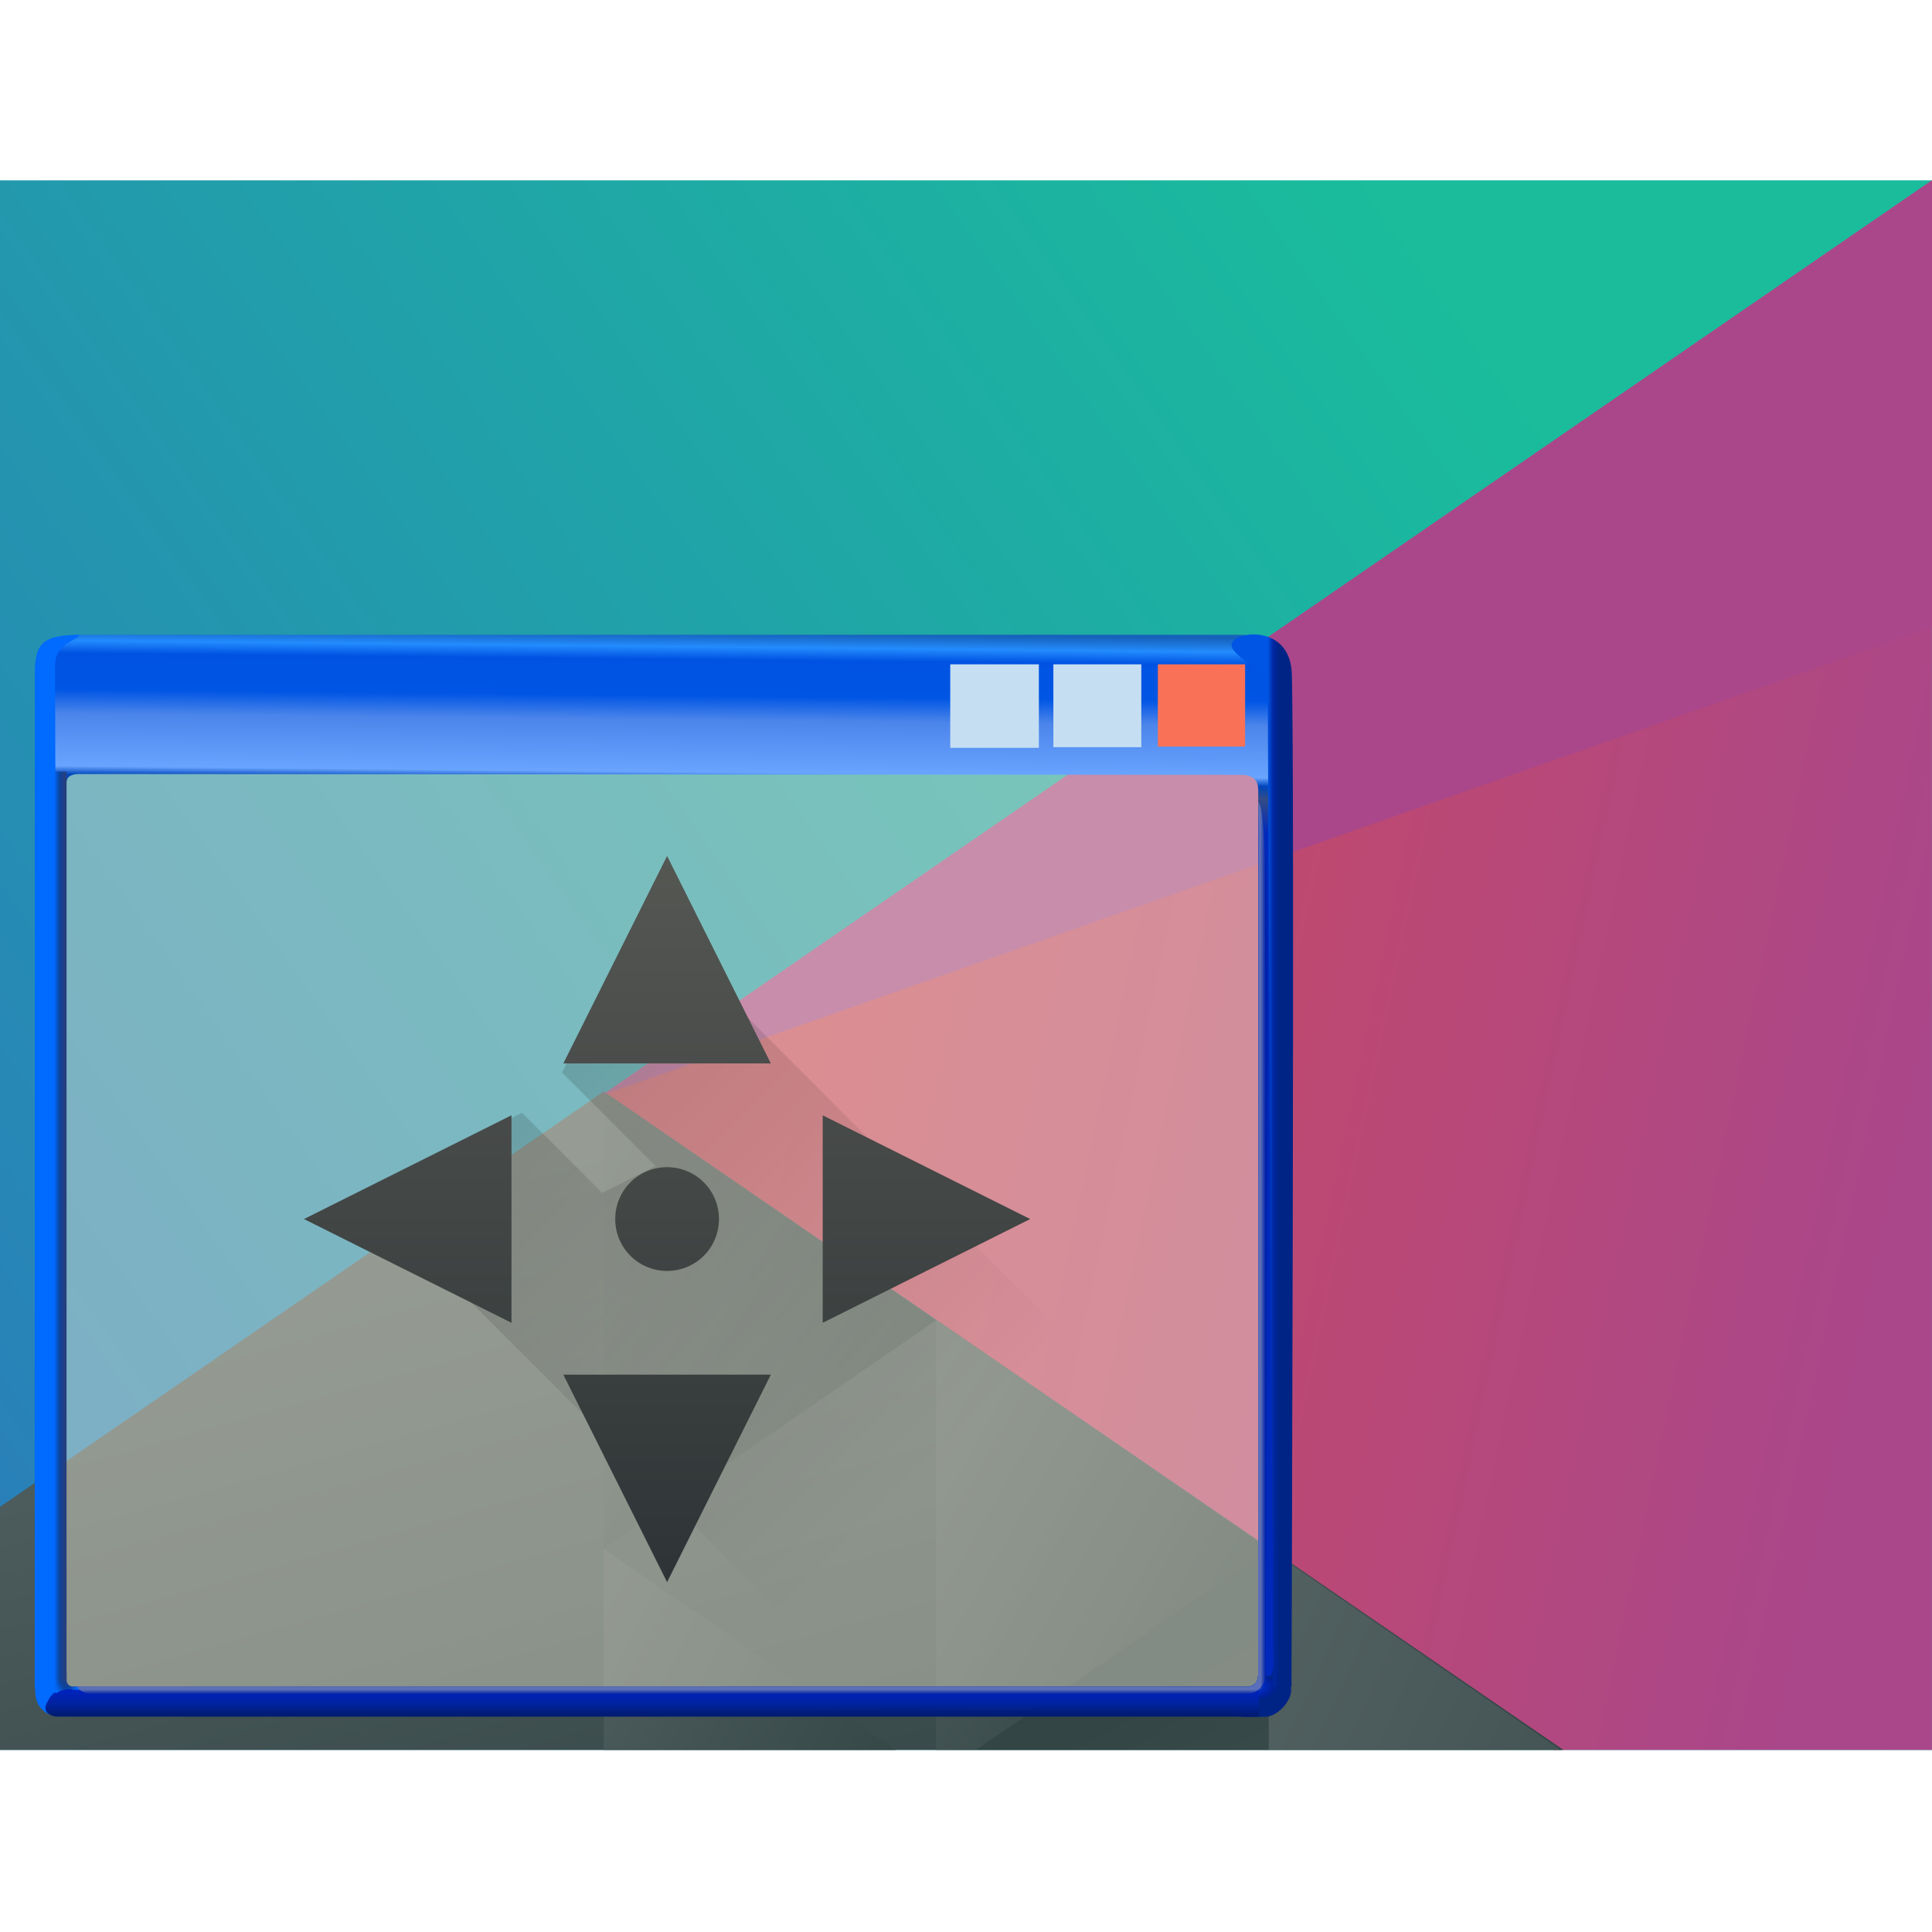 <?xml version="1.0" encoding="UTF-8" standalone="no"?>
<!-- Created with Inkscape (http://www.inkscape.org/) -->

<svg
   width="64"
   height="64"
   viewBox="0 0 64 64"
   id="svg7266"
   version="1.1"
   inkscape:version="1.3.2 (091e20ef0f, 2023-11-25)"
   sodipodi:docname="preferences-system-windows-effect-translucency.svg"
   xmlns:inkscape="http://www.inkscape.org/namespaces/inkscape"
   xmlns:sodipodi="http://sodipodi.sourceforge.net/DTD/sodipodi-0.dtd"
   xmlns:xlink="http://www.w3.org/1999/xlink"
   xmlns="http://www.w3.org/2000/svg"
   xmlns:svg="http://www.w3.org/2000/svg"
   xmlns:rdf="http://www.w3.org/1999/02/22-rdf-syntax-ns#"
   xmlns:cc="http://creativecommons.org/ns#"
   xmlns:dc="http://purl.org/dc/elements/1.1/">
  <defs
     id="defs7268">
    <linearGradient
       id="linearGradient4227">
      <stop
         id="stop6538"
         stop-color="#2e3436" />
      <stop
         id="stop6540-9"
         stop-color="#555753"
         offset="1" />
    </linearGradient>
    <filter
       style="color-interpolation-filters:sRGB"
       inkscape:label="Blur"
       id="filter8065">
      <feGaussianBlur
         stdDeviation="1.5 1.5"
         result="blur"
         id="feGaussianBlur8067" />
    </filter>
    <linearGradient
       inkscape:collect="always"
       xlink:href="#linearGradient4697"
       id="linearGradient15587"
       gradientUnits="userSpaceOnUse"
       gradientTransform="matrix(0.667,0,0,0.856,480.476,-243.093)"
       x1="418.17"
       y1="503.079"
       x2="384.571"
       y2="531.458" />
    <linearGradient
       id="linearGradient4697"
       inkscape:collect="always">
      <stop
         id="stop6546"
         stop-color="#1abc9c" />
      <stop
         id="stop6548"
         stop-color="#2980b9"
         offset="1" />
    </linearGradient>
    <linearGradient
       inkscape:collect="always"
       xlink:href="#linearGradient4526"
       id="linearGradient15589"
       gradientUnits="userSpaceOnUse"
       gradientTransform="matrix(0.667,0,0,0.856,480.476,-243.093)"
       x1="404.045"
       y1="521.633"
       x2="430.736"
       y2="528.35" />
    <linearGradient
       id="linearGradient4526"
       inkscape:collect="always">
      <stop
         id="stop6552"
         stop-color="#cc4a5e" />
      <stop
         id="stop6554"
         stop-color="#aa478a"
         offset="1" />
    </linearGradient>
    <linearGradient
       inkscape:collect="always"
       xlink:href="#linearGradient4468"
       id="linearGradient15591"
       gradientUnits="userSpaceOnUse"
       gradientTransform="matrix(0.667,0,0,0.856,480.476,-243.093)"
       x1="398.092"
       y1="542.224"
       x2="394.003"
       y2="524.9" />
    <linearGradient
       id="linearGradient4468"
       inkscape:collect="always">
      <stop
         id="stop6558"
         stop-color="#334545" />
      <stop
         id="stop6560"
         stop-color="#536161"
         offset="1" />
    </linearGradient>
    <linearGradient
       inkscape:collect="always"
       xlink:href="#linearGradient4468"
       id="linearGradient15593"
       gradientUnits="userSpaceOnUse"
       gradientTransform="matrix(-0.667,0,0,0.856,1039.905,-277.315)"
       x1="431.571"
       y1="568.798"
       x2="439.571"
       y2="562.798" />
    <linearGradient
       inkscape:collect="always"
       xlink:href="#linearGradient4468"
       id="linearGradient15595"
       gradientUnits="userSpaceOnUse"
       gradientTransform="matrix(-0.667,0,0,0.856,1039.905,-277.315)"
       x1="406.537"
       y1="581.87"
       x2="423.32"
       y2="572.678" />
    <linearGradient
       inkscape:collect="always"
       xlink:href="#linearGradient4468"
       id="linearGradient15597"
       gradientUnits="userSpaceOnUse"
       gradientTransform="matrix(-0.667,0,0,0.856,1039.905,-277.315)"
       x1="423.054"
       y1="572.334"
       x2="431.225"
       y2="566.766" />
    <linearGradient
       inkscape:collect="always"
       xlink:href="#linearGradient4468"
       id="linearGradient15599"
       gradientUnits="userSpaceOnUse"
       gradientTransform="matrix(-0.667,0,0,0.856,1039.905,-277.315)"
       x1="431.313"
       y1="577.102"
       x2="440.632"
       y2="571.445" />
    <linearGradient
       inkscape:collect="always"
       xlink:href="#linearGradient4468"
       id="linearGradient15601"
       gradientUnits="userSpaceOnUse"
       gradientTransform="matrix(-0.667,0,0,0.856,1039.905,-277.315)"
       x1="430.567"
       y1="577.362"
       x2="423.75"
       y2="591.328" />
    <linearGradient
       inkscape:collect="always"
       xlink:href="#linearGradient2"
       id="linearGradient5"
       x1="113.159"
       y1="7.665"
       x2="111.021"
       y2="219.96"
       gradientUnits="userSpaceOnUse" />
    <linearGradient
       id="linearGradient2"
       inkscape:collect="always">
      <stop
         style="stop-color:#165bbc;stop-opacity:0.922"
         offset="0"
         id="stop2" />
      <stop
         style="stop-color:#238cfe;stop-opacity:1"
         offset="0.013"
         id="stop11" />
      <stop
         style="stop-color:#0052e2;stop-opacity:1;"
         offset="0.025"
         id="stop9" />
      <stop
         style="stop-color:#0054e3;stop-opacity:1;"
         offset="0.031"
         id="stop16" />
      <stop
         style="stop-color:#0054e3;stop-opacity:1"
         offset="0.046"
         id="stop12" />
      <stop
         style="stop-color:#0055e4;stop-opacity:1"
         offset="0.059"
         id="stop10" />
      <stop
         style="stop-color:#4c85ea;stop-opacity:1;"
         offset="0.082"
         id="stop8" />
      <stop
         style="stop-color:#69a4ff;stop-opacity:1;"
         offset="0.131"
         id="stop13" />
      <stop
         style="stop-color:#0045bc;stop-opacity:1"
         offset="0.139"
         id="stop15" />
      <stop
         style="stop-color:#334c86;stop-opacity:1;"
         offset="0.151"
         id="stop14" />
      <stop
         style="stop-color:#0029bc;stop-opacity:1;"
         offset="0.183"
         id="stop7" />
      <stop
         style="stop-color:#0029bc;stop-opacity:1;"
         offset="0.5"
         id="stop6" />
      <stop
         style="stop-color:#0029bc;stop-opacity:1;"
         offset="1"
         id="stop5" />
    </linearGradient>
    <radialGradient
       inkscape:collect="always"
       xlink:href="#linearGradient4"
       id="radialGradient21"
       cx="10.881"
       cy="218.21"
       fx="10.881"
       fy="218.21"
       r="2.764"
       gradientTransform="matrix(-3.0583129e-7,-2.003,0.974,-5.5795273e-7,-202.886,237.214)"
       gradientUnits="userSpaceOnUse" />
    <linearGradient
       id="linearGradient4"
       inkscape:collect="always">
      <stop
         style="stop-color:#253f7f;stop-opacity:1"
         offset="0"
         id="stop20" />
      <stop
         style="stop-color:#1b418a;stop-opacity:1"
         offset="0.334"
         id="stop24" />
      <stop
         style="stop-color:#0c459e;stop-opacity:1"
         offset="0.562"
         id="stop22" />
      <stop
         style="stop-color:#055bd8;stop-opacity:1"
         offset="0.793"
         id="stop23" />
      <stop
         style="stop-color:#016aff;stop-opacity:1"
         offset="1"
         id="stop21" />
    </linearGradient>
    <radialGradient
       inkscape:collect="always"
       xlink:href="#linearGradient38"
       id="radialGradient40"
       cx="246.13"
       cy="218.155"
       fx="246.13"
       fy="218.155"
       r="3.724"
       gradientTransform="matrix(1.552,-0.007,0.004,0.783,-137.113,49.071)"
       gradientUnits="userSpaceOnUse" />
    <linearGradient
       id="linearGradient38"
       inkscape:collect="always">
      <stop
         style="stop-color:#6a7cbc;stop-opacity:1;"
         offset="0"
         id="stop39" />
      <stop
         style="stop-color:#0029bc;stop-opacity:1;"
         offset="0.5"
         id="stop41" />
      <stop
         style="stop-color:#002095;stop-opacity:1;"
         offset="0.835"
         id="stop42" />
      <stop
         style="stop-color:#002486;stop-opacity:1;"
         offset="1"
         id="stop40" />
    </linearGradient>
    <linearGradient
       inkscape:collect="always"
       xlink:href="#linearGradient17"
       id="linearGradient18"
       x1="7.203"
       y1="66.884"
       x2="9.323"
       y2="66.884"
       gradientUnits="userSpaceOnUse" />
    <linearGradient
       id="linearGradient17"
       inkscape:collect="always">
      <stop
         style="stop-color:#016aff;stop-opacity:1"
         offset="0"
         id="stop17" />
      <stop
         style="stop-color:#0c449b;stop-opacity:1;"
         offset="0.5"
         id="stop19" />
      <stop
         style="stop-color:#253f7f;stop-opacity:1;"
         offset="1"
         id="stop18" />
    </linearGradient>
    <linearGradient
       inkscape:collect="always"
       xlink:href="#linearGradient35"
       id="linearGradient37"
       x1="241.768"
       y1="218.893"
       x2="241.768"
       y2="221.808"
       gradientUnits="userSpaceOnUse"
       gradientTransform="matrix(1,0,0,1.749,0,-163.807)" />
    <linearGradient
       id="linearGradient35"
       inkscape:collect="always">
      <stop
         style="stop-color:#0021bc;stop-opacity:0.986;"
         offset="0"
         id="stop36" />
      <stop
         style="stop-color:#0023a2;stop-opacity:0.992;"
         offset="0.457"
         id="stop38" />
      <stop
         style="stop-color:#001a6e;stop-opacity:1;"
         offset="1"
         id="stop37" />
    </linearGradient>
    <linearGradient
       inkscape:collect="always"
       xlink:href="#linearGradient30"
       id="linearGradient31"
       x1="-215.653"
       y1="251.76"
       x2="-215.653"
       y2="249.356"
       gradientUnits="userSpaceOnUse"
       gradientTransform="matrix(0,-1,1.988,0,-246.346,0)" />
    <linearGradient
       id="linearGradient30"
       inkscape:collect="always">
      <stop
         style="stop-color:#002486;stop-opacity:1"
         offset="0"
         id="stop30" />
      <stop
         style="stop-color:#002486;stop-opacity:1"
         offset="0.531"
         id="stop43" />
      <stop
         style="stop-color:#0026a1;stop-opacity:1;"
         offset="0.766"
         id="stop50" />
      <stop
         style="stop-color:#0055e4;stop-opacity:1"
         offset="1"
         id="stop31" />
    </linearGradient>
    <linearGradient
       inkscape:collect="always"
       xlink:href="#linearGradient43"
       id="linearGradient45"
       x1="241.023"
       y1="218.127"
       x2="241.023"
       y2="219.694"
       gradientUnits="userSpaceOnUse" />
    <linearGradient
       id="linearGradient43"
       inkscape:collect="always">
      <stop
         style="stop-color:#596fbc;stop-opacity:1"
         offset="0"
         id="stop44" />
      <stop
         style="stop-color:#5e70b3;stop-opacity:1;"
         offset="0.4"
         id="stop46" />
      <stop
         style="stop-color:#0022aa;stop-opacity:1"
         offset="1"
         id="stop45" />
    </linearGradient>
    <linearGradient
       inkscape:collect="always"
       xlink:href="#linearGradient49"
       id="linearGradient46"
       gradientUnits="userSpaceOnUse"
       x1="223.61"
       y1="219.449"
       x2="223.61"
       y2="220.884"
       gradientTransform="rotate(-90,170.254,142.191)" />
    <linearGradient
       id="linearGradient49"
       inkscape:collect="always">
      <stop
         style="stop-color:#596fbc;stop-opacity:1"
         offset="0"
         id="stop47" />
      <stop
         style="stop-color:#5e70b3;stop-opacity:1;"
         offset="0.3"
         id="stop48" />
      <stop
         style="stop-color:#0022aa;stop-opacity:1"
         offset="1"
         id="stop49" />
    </linearGradient>
    <linearGradient
       inkscape:collect="always"
       xlink:href="#linearGradient4293"
       id="linearGradient4226"
       y1="11"
       x1="9"
       y2="25"
       x2="23"
       gradientUnits="userSpaceOnUse"
       gradientTransform="matrix(8.002,0,0,8.002,-3.469,-24.385)" />
    <linearGradient
       inkscape:collect="always"
       id="linearGradient4293">
      <stop
         id="stop4295" />
      <stop
         offset="1"
         style="stop-opacity:0"
         id="stop4297" />
    </linearGradient>
    <linearGradient
       inkscape:collect="always"
       xlink:href="#linearGradient4227"
       id="linearGradient4224"
       y1="25"
       y2="11"
       x2="0"
       gradientUnits="userSpaceOnUse"
       gradientTransform="matrix(10.351,0,0,10.351,-36.102,-61.449)" />
  </defs>
  <sodipodi:namedview
     id="base"
     pagecolor="#ffffff"
     bordercolor="#666666"
     borderopacity="1.0"
     inkscape:pageopacity="0.0"
     inkscape:pageshadow="2"
     inkscape:zoom="3.959798"
     inkscape:cx="31.367158"
     inkscape:cy="4.0866976"
     inkscape:document-units="px"
     inkscape:current-layer="svg7266"
     showgrid="true"
     units="px"
     inkscape:window-width="956"
     inkscape:window-height="1013"
     inkscape:window-x="0"
     inkscape:window-y="0"
     inkscape:window-maximized="0"
     inkscape:showpageshadow="2"
     inkscape:pagecheckerboard="0"
     inkscape:deskcolor="#d1d1d1">
    <inkscape:grid
       type="xygrid"
       id="grid7814"
       originx="0"
       originy="0"
       spacingy="1"
       spacingx="1"
       units="px"
       visible="true" />
  </sodipodi:namedview>
  <g
     id="g15690"
     transform="translate(-378.571,-495.798)">
    <g
       transform="matrix(2,0,0,1.857,-1095.144,152.778)"
       id="g6996-6-2">
      <path
         id="path6573-0-39"
         inkscape:connector-curvature="0"
         d="m 736.857,187.934 0,28 32,0 0,-28 -32,0 z"
         style="fill:url(#linearGradient15587)" />
      <path
         id="path6575-1-90"
         inkscape:connector-curvature="0"
         d="m 768.857,187.934 -22.023,16.317 15.768,11.683 6.254,0 0,-28 z"
         style="fill:url(#linearGradient15589);stroke-width:2;stroke-linecap:round" />
      <path
         id="path6577-7-17"
         inkscape:connector-curvature="0"
         d="m 746.857,204.188 -10,7.41 0,4.335 25.895,0 -15.895,-11.745 z"
         style="fill:url(#linearGradient15591);stroke-width:2;stroke-linecap:round" />
      <path
         id="path6579-9-0"
         inkscape:transform-center-x="-5.5056915"
         d="m 752.363,208.268 -5.506,-4.079 0,8.159 z"
         inkscape:connector-curvature="0"
         style="fill:url(#linearGradient15593);stroke-width:2;stroke-linecap:round" />
      <path
         id="path6581-4-8"
         inkscape:connector-curvature="0"
         d="m 757.869,212.346 0,3.587 4.841,0 -4.841,-3.587 z"
         style="fill:url(#linearGradient15595);stroke-width:2;stroke-linecap:round" />
      <path
         id="path6583-36-5"
         inkscape:connector-curvature="0"
         d="m 752.363,208.268 0,7.665 0.666,0 4.839,-3.586 -5.506,-4.08 z"
         style="fill:url(#linearGradient15597);stroke-width:2;stroke-linecap:round" />
      <path
         id="path6585-18-6"
         inkscape:connector-curvature="0"
         d="m 746.857,212.348 0,3.586 4.839,0 -4.839,-3.586 z"
         style="fill:url(#linearGradient15599);stroke-width:2;stroke-linecap:round" />
      <path
         id="path6587-4-6"
         inkscape:connector-curvature="0"
         d="m 757.869,212.346 -4.841,3.587 4.841,0 0,-3.587 z"
         style="fill:url(#linearGradient15601);stroke-width:2;stroke-linecap:round" />
      <path
         id="path6589-6-9"
         inkscape:connector-curvature="0"
         d="m 746.834,204.251 22.023,-16.317 -10e-6,7.971 z"
         inkscape:transform-center-x="5.5056789"
         style="fill:#aa478a;stroke-width:2;stroke-linecap:round" />
    </g>
  </g>
  <g
     id="g4"
     transform="matrix(0.166,0,0,0.166,0.599,19.654)">
    <g
       id="g2"
       inkscape:label="inner"
       style="display:inline">
      <path
         id="rect1"
         style="fill:#eeead7;fill-opacity:0.427;stroke-width:4.3;stroke-linecap:round;stroke-linejoin:round"
         d="M 8.018,33.141 H 248.828 V 219.696 H 8.018 Z"
         inkscape:label="bg"
         sodipodi:nodetypes="ccccc" />
    </g>
    <g
       id="g16"
       inkscape:label="wind"
       style="display:inline">
      <path
         id="rect4"
         style="color:#000000;display:inline;fill:url(#linearGradient5);stroke-linecap:round;stroke-linejoin:round;-inkscape-stroke:none"
         d="m 13.09,8.28 c -4.29,0 -7.776,2.991 -7.776,7.281 0,13.245 -0.681,162.437 -0.681,205.336 -9.38e-5,1.188 1.397,2.117 2.585,2.117 l 242.217,-1.182 c 1.188,9e-5 2.271,-0.947 2.271,-2.134 l 0.073,-204.138 c 0,-4.29 -3.514,-7.281 -7.805,-7.281 z M 11.938,36.061 244.039,36.228 c 2.673,0.035 3.456,1.239 3.441,3.195 V 215.5 c 0.008,1.761 -0.789,2.787 -2.828,2.679 l -233.65,0.027 c -0.804,0 -1.37,-0.605 -1.37,-1.345 V 37.965 c 0.02,-1.317 0.82,-1.819 2.305,-1.904 z"
         sodipodi:nodetypes="sscccccssccccccscc" />
      <path
         id="rect16"
         style="fill:#016aff;fill-opacity:1;stroke-width:4.3;stroke-linecap:round;stroke-linejoin:round;stroke-opacity:0.274"
         d="M 3.349,15.15 C 3.497,9.33 5.816,8.437 12.276,8.26 11.523,9.68 7.278,9.886 7.379,14.641 L 7.971,219.02 c -0.524,0.085 -3.083,1.526 -1.728,4.768 -3.283,-1.765 -2.654,-4.313 -2.924,-5.762 z"
         sodipodi:nodetypes="ccccccc" />
      <path
         id="path1"
         style="fill:url(#radialGradient21);stroke-width:4.3;stroke-linecap:round;stroke-linejoin:round;stroke-opacity:0.274"
         d="m 9.645,215.446 c 0,0 -2.676,1.238 -2.676,2.764 1.606e-4,1.526 1.237,1.54 2.764,1.54 1.526,1.2e-4 2.764,-0.013 2.764,-1.54 -6.9e-5,-0.004 -1.47e-4,-0.008 -2.33e-4,-0.012 -8.6e-5,-0.004 -1.81e-4,-0.008 -2.84e-4,-0.012 h -1.618 c -0.708,0 -1.192,-0.675 -1.192,-1.068 l -0.018,-1.672 -0.024,-5.2e-4 z"
         sodipodi:nodetypes="csscscccccc" />
      <path
         id="path31"
         style="fill:url(#radialGradient40);stroke-width:4.3;stroke-linecap:round;stroke-linejoin:round;stroke-opacity:0.274"
         d="m 250.419,214.148 c -0.173,2.639 -0.393,1.802 -2.963,1.714 -0.101,3.365 -4.275,6.014 -5.304,7.235 0.038,1.521 3.986,1.087 6.77,1.091 2.226,1.7e-4 5.115,-2.899 5.114,-5.284 0,-4.034 -2.174,-4.623 -3.618,-4.755 z"
         sodipodi:nodetypes="cccccc" />
      <path
         id="rect17"
         style="fill:url(#linearGradient18);stroke-width:4.3;stroke-linecap:round;stroke-linejoin:round;stroke-opacity:0.274"
         d="M 7.203,35.592 H 9.673 V 216.843 H 7.203 Z"
         sodipodi:nodetypes="ccccc" />
      <path
         id="rect24"
         style="fill:url(#linearGradient37);fill-opacity:0.986;stroke-width:5.686;stroke-linecap:round;stroke-linejoin:round;stroke-opacity:0.274"
         d="M 10.997,218.822 H 247.617 v 5.35 H 7.607 c -5.196,-0.892 0.27,-6.451 3.39,-5.35 z"
         sodipodi:nodetypes="ccccc" />
      <path
         id="rect27"
         style="fill:url(#linearGradient31);stroke-width:2.727;stroke-linecap:round;stroke-linejoin:round;stroke-opacity:0.274"
         d="M 250.462,218.18 249.346,17.341 c 0.275,-1.489 -8.168,-5.113 -7.101,-7.493 1.067,-2.38 11.645,-3.516 11.941,6.254 0.592,19.539 -0.067,202.079 -0.067,202.079 z"
         sodipodi:nodetypes="ccsscc" />
      <path
         id="rect43"
         style="fill:url(#linearGradient45);stroke-width:4.3;stroke-linecap:round;stroke-linejoin:round;stroke-opacity:0.274"
         d="M 11.747,218.209 H 245.446 c 1.326,-0.465 2.324,-0.091 2.709,-0.079 -0.903,1.238 -2.149,1.377 -2.709,1.598 H 15.104 c -2.242,-0.198 -2.845,-0.846 -3.357,-1.52 z"
         sodipodi:nodetypes="ccccccc" />
      <path
         id="path46"
         style="fill:url(#linearGradient46);stroke-width:4.3;stroke-linecap:round;stroke-linejoin:round;stroke-opacity:0.274"
         d="m 247.463,215.937 0.066,-174.231 c 2.321,2.018 1.817,52.525 1.817,58.267 l -0.364,116.161 c -0.015,1.263 -1.384,2.886 -2.217,2.602 -0.267,-0.091 -1.262,-0.17 -0.478,-0.725 1.239,-0.879 1.099,-1.734 1.176,-2.074 h -4e-5 z"
         sodipodi:nodetypes="ccccssccc" />
      <g
         id="g7"
         transform="matrix(1,0,0,0.929,0,3.322)"
         style="display:inline">
        <path
           id="rect7"
           style="fill:#c5def2;stroke-width:0.9;stroke-linecap:round;stroke-linejoin:round"
           d="m 186.02,11.678 h 17.683 v 17.94 h -17.683 z"
           sodipodi:nodetypes="ccccc" />
        <path
           id="rect8"
           style="fill:#c5def2;stroke-width:0.9;stroke-linecap:round;stroke-linejoin:round"
           d="m 206.599,11.678 h 17.546 v 17.8 h -17.546 z"
           sodipodi:nodetypes="ccccc" />
        <path
           id="rect9"
           style="fill:#f97257;stroke-width:0.9;stroke-linecap:round;stroke-linejoin:round"
           d="m 227.446,11.678 h 17.412 v 17.665 h -17.412 z"
           sodipodi:nodetypes="ccccc" />
      </g>
    </g>
    <path
       style="opacity:0.2;fill:url(#linearGradient4226);fill-rule:evenodd;stroke-width:8.002"
       id="path4201"
       d="m 124.564,63.638 -16.004,32.008 18.661,18.661 -10.659,5.345 -16.004,-16.004 -32.008,16.004 96.025,96.025 h 88.023 V 191.671 L 180.579,119.652 Z" />
    <path
       style="fill:url(#linearGradient4224);stroke-width:1.035"
       id="path4196"
       d="m 129.515,52.412 -20.702,41.404 h 41.404 z M 98.462,104.168 57.057,124.87 98.462,145.572 Z m 62.106,0 v 41.404 l 41.404,-20.702 z m -31.053,10.351 c -5.735,0 -10.351,4.617 -10.351,10.351 0,5.734 4.617,10.351 10.351,10.351 5.734,0 10.351,-4.617 10.351,-10.351 0,-5.735 -4.617,-10.351 -10.351,-10.351 z m -20.702,41.404 20.702,41.404 20.702,-41.404 z" />
  </g>
</svg>
